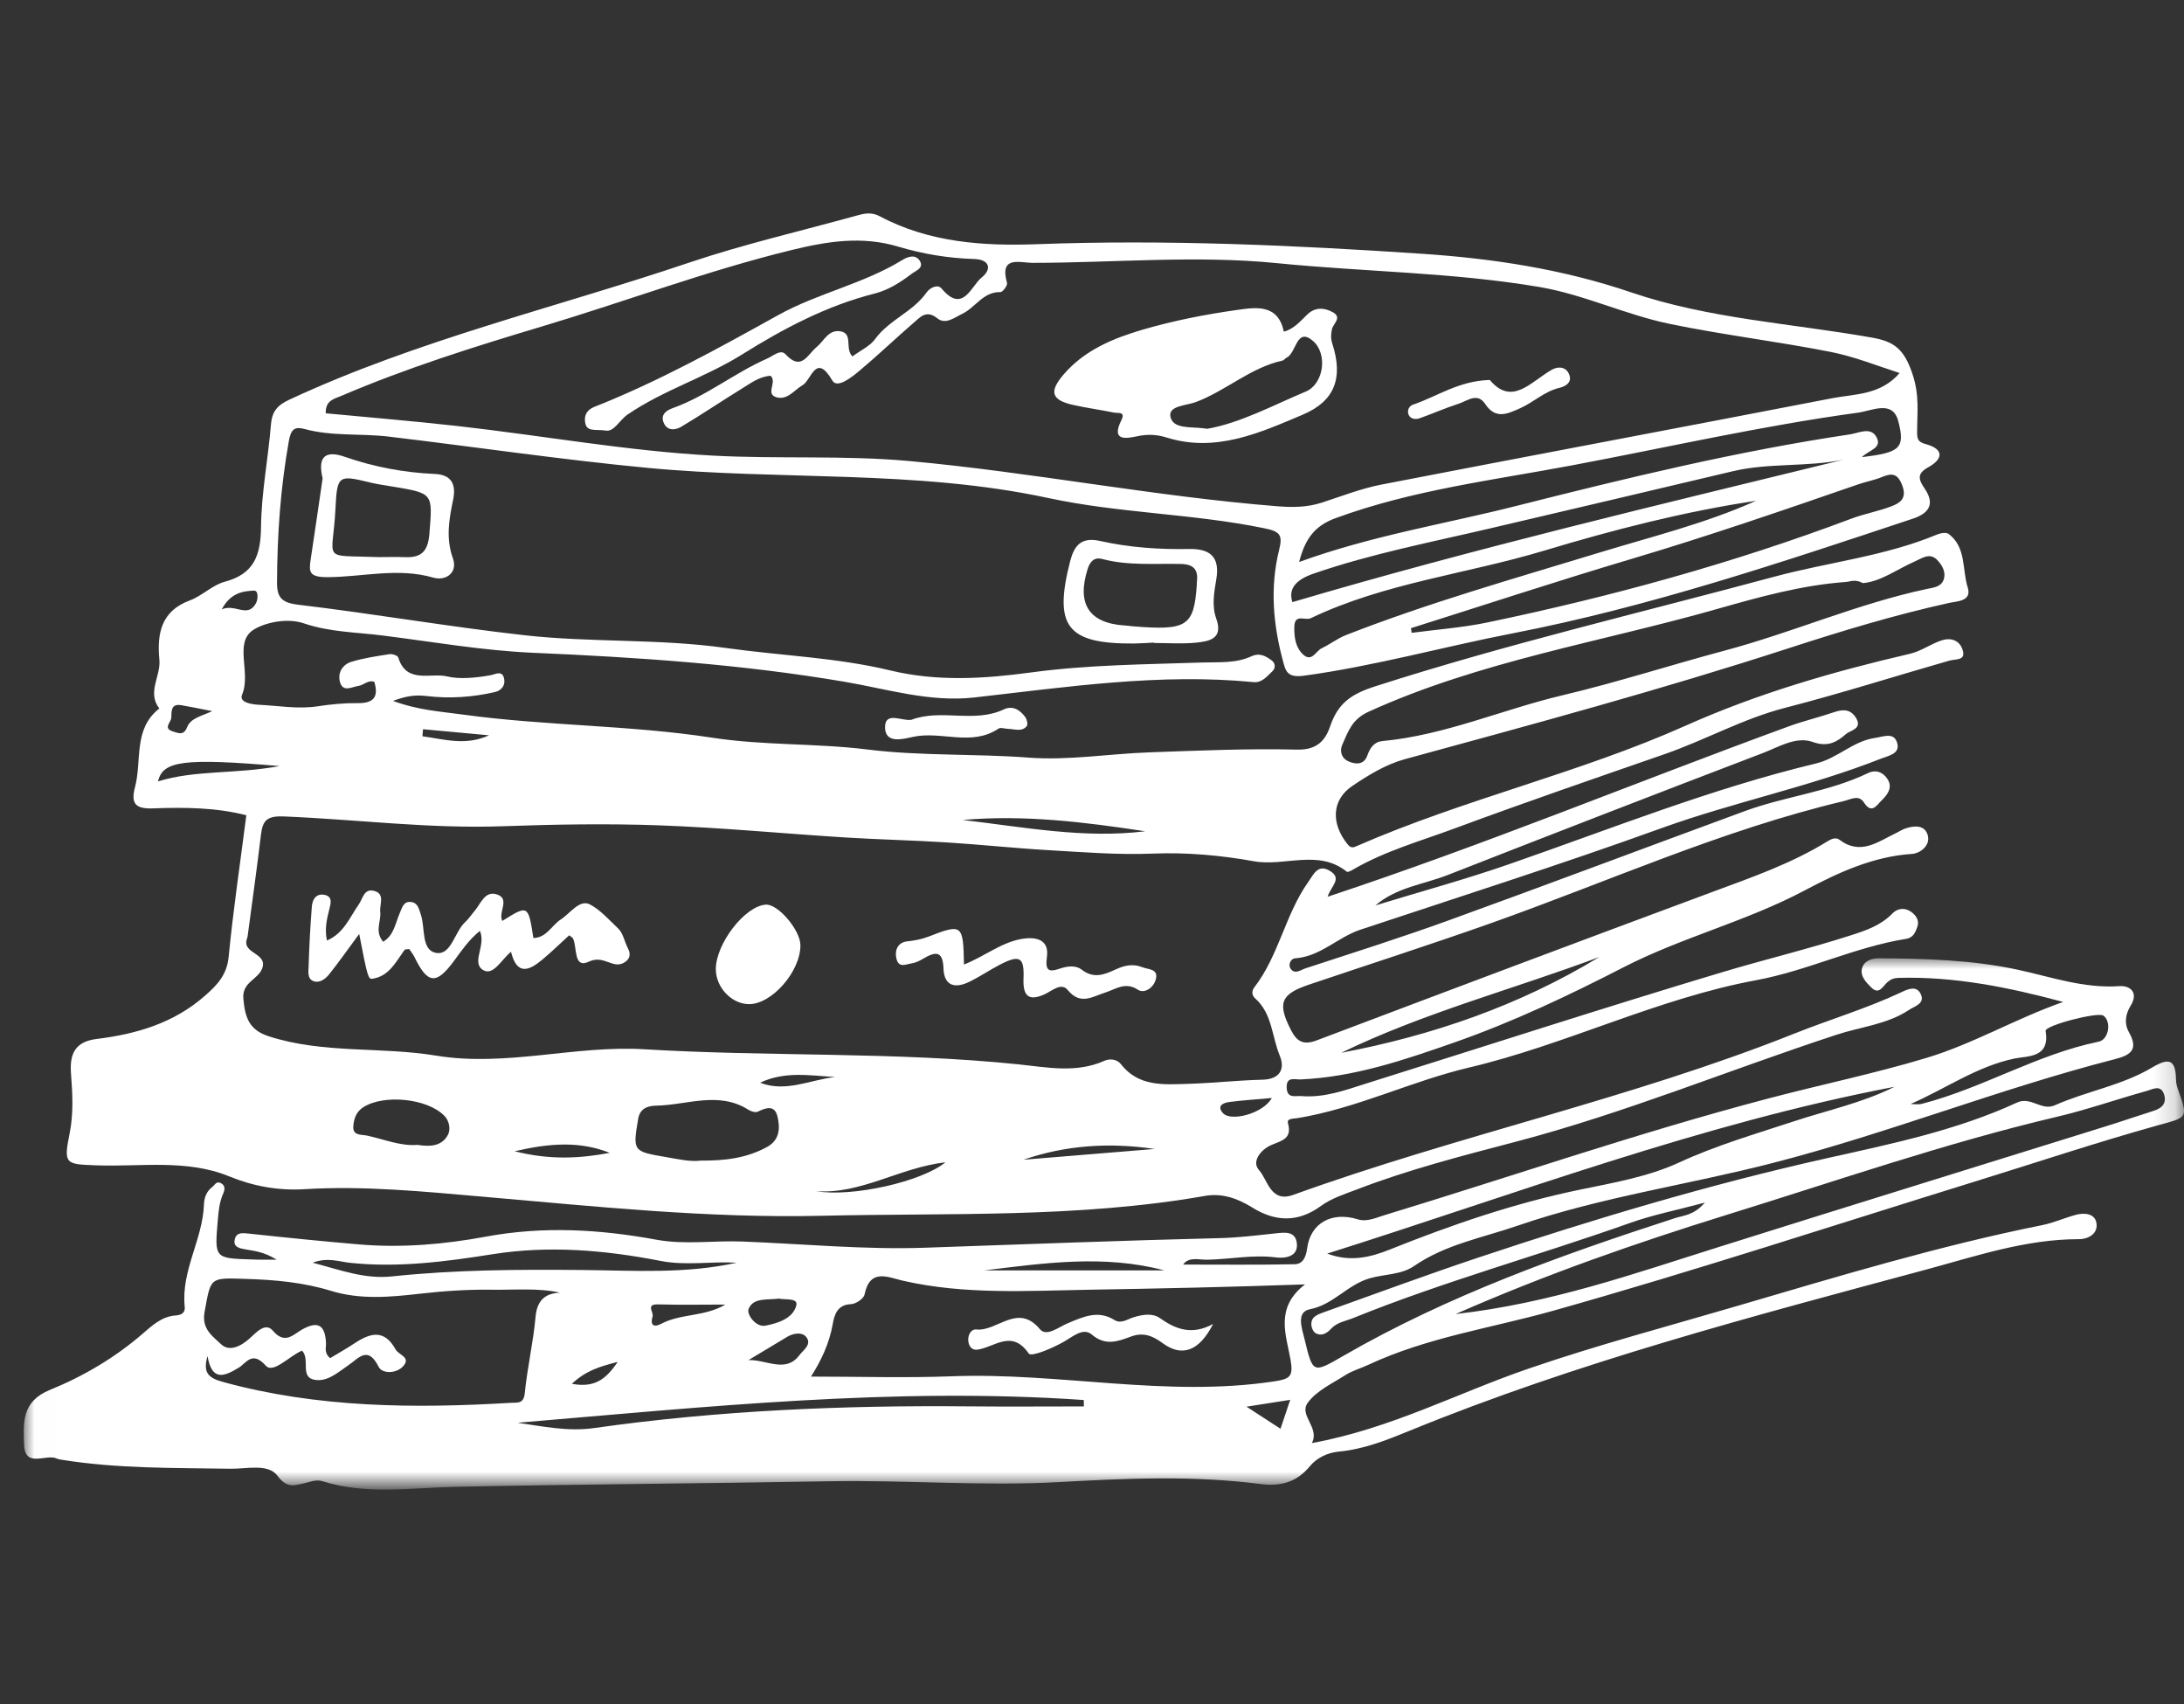 <?xml version="1.0" encoding="utf-8"?>
<!-- Generator: Adobe Illustrator 16.0.0, SVG Export Plug-In . SVG Version: 6.00 Build 0)  -->
<!DOCTYPE svg PUBLIC "-//W3C//DTD SVG 1.1//EN" "http://www.w3.org/Graphics/SVG/1.1/DTD/svg11.dtd">
<svg version="1.1" id="Layer_1" xmlns="http://www.w3.org/2000/svg" xmlns:xlink="http://www.w3.org/1999/xlink" x="0px" y="0px"
	 width="100px" height="78px" viewBox="0 0 100 78" enable-background="new 0 0 100 78" xml:space="preserve">
<rect x="0" y="0" width="100" height="78" fill="#333333" stroke="none"/>
<g id="Page-1_1_">
	<g id="Nairobi-Stay" transform="translate(-200, -858)">
		<g id="filters" transform="translate(168, 785)">
			<g id="read_11_" transform="translate(36, 75)">
				<g id="Page-1_12_">
					<path id="Fill-1_11_" fill="#FFFFFF" d="M6.154,25.893c0.62-0.275,1.178,0.419,1.563-0.274c0.1-0.18,0.129-0.596-0.094-0.584
						C7.119,25.061,6.561,25.131,6.154,25.893 M15.37,31.38c-0.009,0.107-0.019,0.214-0.029,0.322
						c1.004,0.141,1.996,0.445,3.05-0.044C17.384,31.566,16.377,31.472,15.37,31.38 M5.719,30.552
						c-0.603-0.116-1.008-0.204-1.417-0.272c-0.478-0.081-0.448,0.269-0.459,0.574c-0.008,0.214-0.399,0.484,0.081,0.631
						c0.248,0.076,0.487,0.194,0.64-0.191C4.729,30.874,5.184,30.796,5.719,30.552 M54.234,48.261
						c-0.715,0.064-1.338,0.104-1.951,0.183c-0.271,0.035-0.59,0.175-0.286,0.511C52.363,49.357,53.838,48.973,54.234,48.261
						 M30.803,47.561c1.171,0.455,2.284-0.129,3.435-0.263C33.09,47.236,31.937,47.021,30.803,47.561 M48.867,50.593
						c-2.061-0.303-4.056-0.178-6.009,0.494C44.86,50.921,46.863,50.757,48.867,50.593 M8.8,33.066
						c-4.391-0.373-5.349-0.241-5.564,0.702C4.959,33.235,6.771,33.444,8.8,33.066 M33.371,52.525
						c1.642,0.287,4.853-0.438,5.92-1.323C37.17,51.454,35.424,52.675,33.371,52.525 M19.565,50.698
						c1.612,0.409,2.984,0.331,4.356,0.073C22.546,50.229,21.174,50.323,19.565,50.698 M40.078,35.534
						c2.79,0.322,5.556,0.865,8.357,0.517C45.66,35.629,42.878,35.285,40.078,35.534 M15.121,50.407
						c0.563,0.088,1.121,0.073,1.398-0.48c0.111-0.223,0.066-0.604-0.169-0.848c-0.775-0.802-2.76-0.996-3.704-0.404
						c-0.339,0.214-0.438,0.527-0.468,0.861c-0.041,0.457,0.346,0.389,0.63,0.446C13.58,50.145,14.322,50.471,15.121,50.407
						 M69.229,41.807c-3.934,1.475-8.021,2.543-11.82,4.385C61.592,45.396,65.564,44.032,69.229,41.807 M28.086,51.126
						c1.108,0.01,2.115-0.115,3.041-0.627c0.583-0.322,0.597-0.875,0.47-1.397c-0.132-0.537-0.521-0.397-0.898-0.216
						c-0.106,0.052-0.309-0.01-0.426-0.084c-1.367-0.868-2.808-0.219-4.211-0.192c-0.328,0.007-0.75,0.078-0.84,0.597
						c-0.253,1.481-0.246,1.5,1.25,1.754C27.03,51.055,27.586,51.189,28.086,51.126 M76.408,20.923
						c-3.309,0.497-6.533,1.328-9.715,2.285c-3.551,1.069-7.293,1.474-10.682,3.092c-0.254,0.121-0.738-0.234-0.748,0.405
						c-0.007,0.484,0.06,0.942,0.412,1.263c0.391,0.352,0.576-0.17,0.85-0.299c0.377-0.178,0.716-0.447,1.101-0.597
						c3.783-1.481,7.688-2.581,11.569-3.766C71.619,22.566,74.088,21.963,76.408,20.923 M80.418,19.04
						c-1.686,0.348-3.412,0.136-5.078,0.531c-3.681,0.874-7.363,1.737-11.048,2.601c-2.729,0.64-5.485,1.168-8.147,2.085
						c-0.771,0.266-1.177,0.666-0.969,1.305C63.525,23.097,71.979,21.104,80.418,19.04 M60.604,26.755
						c0.013,0.071,0.021,0.143,0.033,0.213c1.155-0.154,2.327-0.237,3.467-0.475c5.668-1.182,11.24-2.709,16.668-4.753
						c0.599-0.225,1.237-0.335,1.834-0.565c0.388-0.149,0.718-0.359,0.496-0.947c-0.205-0.548-0.461-0.589-0.931-0.393
						c-0.346,0.145-0.726,0.211-1.08,0.333c-3.429,1.185-6.856,2.365-10.336,3.4C67.355,24.579,63.984,25.688,60.604,26.755
						 M81.248,18.927c1.727-0.211,1.999-0.39,1.672-1.642c-0.259-0.991-1.184-0.486-1.854-0.394
						c-4.395,0.6-8.715,1.587-13.068,2.407c-3.639,0.684-7.326,1.129-10.838,2.418c-0.924,0.338-1.389,0.893-1.676,2.009
						c3.338-1.212,6.664-1.737,9.916-2.559c5.063-1.28,10.139-2.513,15.309-3.283c0.404-0.06,0.979-0.382,1.234,0.173
						C82.158,18.526,81.563,18.606,81.248,18.927 M81.297,24.692c-0.354-0.196-0.566-0.068-0.787-0.052
						c-2.016,0.146-3.947,0.685-5.879,1.234c-5.333,1.519-10.854,2.381-15.963,4.703c-0.77,0.348-0.938,0.909-1.205,1.503
						c-0.133,0.297-0.049,0.626,0.287,0.774c0.341,0.15,0.707,0.149,0.854-0.264c0.127-0.363,0.321-0.634,0.692-0.668
						c2.86-0.267,5.489-1.444,8.248-2.096c2.507-0.593,4.954-1.386,7.438-2.049c3.105-0.829,6.068-2.141,9.227-2.814
						c0.326-0.07,0.714-0.09,0.807-0.503c0.073-0.322-0.113-0.615-0.316-0.827c-0.342-0.354-0.688-0.082-1.035,0.071
						C82.854,24.061,82.109,24.625,81.297,24.692 M82.979,15.075c-1.078-0.349-2.069-0.75-3.146-0.964
						c-2.445-0.483-4.922-0.777-7.365-1.282c-2.049-0.422-3.945-1.348-5.994-1.694c-3.964-0.67-7.992-0.689-11.981-1.087
						c-3.738-0.374-7.482-0.017-11.225-0.016c-0.563,0-1.52-0.35-1.158,0.923c0.031,0.107-0.198,0.419-0.303,0.416
						c-0.787-0.021-1.141,0.701-1.74,0.99c-0.381,0.184-0.774,0.511-1.149,0.21c-0.492-0.396-0.769-0.07-1.069,0.19
						c-0.834,0.723-1.633,1.485-2.478,2.195c-0.363,0.305-1.035,0.847-1.257,0.468c-0.764-1.305-0.957-0.028-1.366,0.208
						c-0.384,0.221-0.687,0.691-1.188,0.555c-0.541-0.145,0.041-0.702-0.277-0.986c-0.512,0.032-0.91,0.34-1.32,0.591
						c-0.936,0.574-1.842,1.193-2.785,1.751c-0.25,0.148-0.623,0.192-0.786-0.183c-0.165-0.381,0.118-0.573,0.411-0.678
						c1.551-0.556,2.836-1.618,4.334-2.273c0.271-0.12,0.607-0.436,0.829-0.194c0.728,0.793,1.004,0.017,1.429-0.333
						c0.336-0.276,0.535-0.804,1.082-0.717c0.605,0.097,0.189,0.802,0.555,1.149c0.388-0.287,0.804-0.471,1.035-0.791
						c0.64-0.883,1.728-1.241,2.352-2.128c0.171-0.244,0.523-0.391,0.691-0.19c0.982,1.174,1.349-0.111,1.838-0.502
						c0.471-0.376,0.379-0.828-0.35-0.848c-1.184-0.033-2.348-0.231-3.473-0.566c-1.662-0.497-3.24-0.244-4.883,0.157
						c-3.867,0.944-7.588,2.349-11.394,3.487c-3.118,0.933-6.222,1.906-9.22,3.188c-0.342,0.146-0.729,0.206-0.714,0.797
						c2.003,0.192,4.001,0.355,5.993,0.579c3.917,0.438,7.805,1.149,11.747,1.359c2.99,0.16,5.994-0.024,8.982,0.248
						c5.646,0.516,11.222,1.623,16.876,2.072c0.682,0.054,1.35,0.046,2.01-0.168c0.901-0.293,1.797-0.645,2.721-0.825
						c6.886-1.335,13.777-2.624,20.66-3.957C80.938,16.029,82.104,16.088,82.979,15.075 M56.789,39.048
						c7.229-2.393,14.125-5.246,21.131-7.805c0.678-0.247,1.381-0.411,2.063-0.645c0.408-0.139,0.748-0.14,0.996,0.258
						c0.318,0.514-0.266,0.575-0.451,0.74c-0.406,0.361-0.832,0.617-1.52,0.37c-0.765-0.276-1.551,0.222-2.279,0.5
						c-4.816,1.839-9.627,3.701-14.43,5.583c-1.113,0.438-2.347,0.561-3.322,1.396c2.049-0.627,4.117-1.189,6.142-1.894
						c4.653-1.615,9.237-3.453,14.038-4.605c0.982-0.236,1.683-1.018,2.684-1.165c0.418-0.062,0.912-0.294,1.038,0.275
						c0.101,0.457-0.424,0.542-0.765,0.676c-3.276,1.292-6.738,1.984-10.053,3.182c-4.556,1.646-9.172,3.114-13.771,4.642
						c-1.037,0.344-1.831,1.229-2.982,1.31c-0.222,0.016-0.314,0.288-0.236,0.438c0.186,0.34,0.488,0.092,0.701,0.022
						c2.201-0.72,4.41-1.418,6.586-2.207c4.521-1.638,9.021-3.333,13.535-4.992c1.844-0.678,3.84-0.873,5.631-1.736
						c0.371-0.179,0.695-0.043,0.896,0.266c0.266,0.403-0.016,0.741-0.281,0.998c-0.201,0.192-0.44,0.632-0.791,0.083
						c-0.242-0.38-0.604-0.144-0.926-0.068c-5.59,1.323-10.816,3.699-16.205,5.606c-2.75,0.973-5.527,1.865-8.293,2.799
						c-1.297,0.438-1.441,0.854-0.811,2.084c0.275,0.535,0.58,0.688,1.178,0.463c6.029-2.28,12.064-4.549,18.109-6.792
						c1.813-0.673,3.637-1.302,5.291-2.329c0.174-0.107,0.373-0.181,0.533-0.061c0.975,0.734,1.771,0.081,2.604-0.313
						c0.134-0.063,0.261-0.15,0.398-0.198c0.431-0.15,0.922-0.176,1.045,0.325c0.113,0.453-0.35,0.809-0.729,0.834
						c-1.793,0.117-3.395,0.866-4.911,1.671c-2.665,1.414-5.61,2.143-8.266,3.504c-2.538,1.305-5.099,2.52-7.78,3.457
						c-2.283,0.799-4.586,1.586-7.045,1.691c-0.25,0.012-0.652-0.152-0.627,0.385c0.023,0.506,0.404,0.355,0.67,0.377
						c1.049,0.088,2.018-0.273,2.992-0.582c5.428-1.701,10.838-3.457,16.285-5.09c1.957-0.586,3.951-1.063,5.896-1.691
						c0.686-0.219,1.366-0.451,1.896-1c0.223-0.229,0.549-0.279,0.84-0.08c0.232,0.156,0.398,0.402,0.302,0.682
						c-0.082,0.23-0.174,0.506-0.505,0.561c-2.361,0.377-4.531,1.461-6.876,1.895c-4.535,0.838-8.687,2.945-13.155,4
						c-2.658,0.627-5.137,1.869-7.848,2.313c-0.168,0.029-0.503,0.006-0.439,0.23c0.205,0.723-0.293,0.801-0.752,0.998
						c-0.498,0.215-0.924,0.762-0.574,1.15c0.408,0.452,0.526,1.514,1.572,1.135c7.563-2.732,15.461-4.4,22.945-7.383
						c1.617-0.646,3.295-1.14,4.878-1.884c0.302-0.144,0.706-0.336,0.903,0.071c0.219,0.445-0.295,0.566-0.533,0.729
						c-0.999,0.668-2.209,0.771-3.322,1.139c-4.898,1.604-9.674,3.58-14.67,4.893c-2.455,0.645-4.916,1.273-7.291,2.188
						c-0.563,0.215-1.164,0.402-1.643,0.754c-1.066,0.779-2.111,0.721-3.158,0.066c-0.68-0.422-1.391-0.662-2.162-0.523
						c-5.818,1.019-11.691,0.771-17.557,0.908c-5.199,0.119-10.334-0.426-15.491-0.873c-2.712-0.236-5.443-0.51-8.181-0.344
						c-1.19,0.072-2.325-0.131-3.444-0.588c-1.959-0.799-4.048-0.428-6.079-0.504c-1.418-0.051-1.51-0.049-1.225-1.461
						c0.183-0.906,0.132-1.824,0.063-2.738c-0.066-0.879,0.164-1.461,1.177-1.586c1.823-0.225,3.545-0.725,4.977-1.996
						c0.561-0.494,0.986-0.949,1.065-1.771c0.21-2.147,0.528-4.284,0.809-6.473c-1.388-0.357-2.833-0.368-4.267-0.315
						c-0.809,0.03-1.032-0.213-0.829-0.977c0.322-1.215-0.093-2.656,1.112-3.595c-0.573-0.74,0.074-1.479,0.003-2.227
						c-0.114-1.182,0.067-2.231,1.394-2.72c0.563-0.208,1.032-0.704,1.6-0.855c1.35-0.358,1.646-1.22,1.66-2.514
						c0.016-1.556,0.326-3.107,0.452-4.665c0.049-0.609,0.282-0.895,0.849-1.158c5.874-2.732,12.171-4.203,18.271-6.261
						c2.547-0.86,5.181-1.462,7.773-2.182c0.334-0.093,0.645-0.131,0.984,0.05c2.256,1.206,4.76,1.37,7.195,1.279
						c5.896-0.22,11.77,0.046,17.644,0.439c3.249,0.218,6.441,0.703,9.568,1.767c3.557,1.21,7.343,1.417,11.024,2.07
						c0.972,0.172,1.462,0.479,1.856,1.667c0.335,1.002,0.207,1.812,0.212,2.709c0.003,0.342,0.106,0.417,0.424,0.507
						c0.835,0.237,0.739,0.691,0.095,1.046c-0.544,0.299-0.457,0.563-0.171,0.986c0.461,0.678,0.229,1.113-0.53,1.368
						c-6.041,2.01-12.093,4.044-18.334,5.253c-3.188,0.618-6.328,1.5-9.558,1.94c-0.772,0.105-0.84-0.217-0.961-0.668
						c-0.453-1.677-0.601-3.383-0.179-5.083c0.174-0.696,0.048-0.851-0.685-1c-3.27-0.67-6.633-0.684-9.885-1.383
						c-6.066-1.305-12.25-0.8-18.357-1.381c-3.958-0.376-7.897-0.961-11.849-1.431c-1.277-0.151-2.582-0.003-3.843-0.346
						c-0.462-0.125-0.624,0.015-0.719,0.536c-0.385,2.15-0.536,4.31-0.544,6.487c-0.003,0.685,0.209,0.929,0.968,1.019
						c3.463,0.412,6.904,1.011,10.369,1.398c3.053,0.341,6.145,0.151,9.202,0.581c2.516,0.354,5.076,0.435,7.547,1.031
						c2.164,0.522,4.328,0.376,6.44,0.091c2.615-0.354,5.225-0.367,7.842-0.455c0.754-0.025,1.529,0.046,2.238-0.281
						c0.389-0.18,0.666-0.014,0.938,0.186c0.17,0.125,0.188,0.351,0.027,0.501c-0.242,0.227-0.474,0.529-0.852,0.492
						c-4.299-0.417-8.539,0.222-12.787,0.702c-2.041,0.23-3.982-0.385-5.955-0.72c-4.721-0.803-9.48-1.119-14.259-1.326
						c-2.303-0.1-4.593-0.503-6.887-0.791c-1.201-0.15-2.43-0.156-3.59-0.552c-0.845-0.29-1.899,0.005-2.342,0.306
						c-0.877,0.596-0.076,1.955-0.499,2.957c-0.148,0.353,0.437,0.444,0.758,0.459c0.906,0.045,1.806,0.21,2.721,0.069
						c0.599-0.092,1.211-0.15,1.816-0.143c0.722,0.009,0.971-0.273,0.76-0.975c-0.284-0.1-0.479,0.152-0.727,0.187
						c-0.308,0.044-0.716,0.317-0.85-0.196c-0.108-0.417,0.135-0.787,0.524-0.906c0.567-0.175,1.165-0.26,1.755-0.352
						c0.126-0.019,0.37,0.066,0.396,0.154c0.365,1.223,1.5,0.684,2.232,0.865c0.563,0.139,1.328,0.066,1.994-0.055
						c0.231-0.042,0.552-0.253,0.625,0.186c0.052,0.313-0.161,0.525-0.434,0.587c-1.019,0.234-2.075,0.305-3.092,0.183
						c-0.532-0.064-0.935-0.016-1.567,0.22c1.156,0.427,2.183,0.486,3.208,0.627c3.786,0.52,7.625,0.476,11.397,1.056
						c2.369,0.365,4.756,0.249,7.113,0.541c2.453,0.306,4.92,0.185,7.381,0.372c1.825,0.139,3.685-0.176,5.53-0.241
						c2.257-0.08,4.518-0.181,6.771-0.125c0.891,0.021,1.285-0.409,1.504-1.052c0.354-1.042,0.923-1.477,2.057-1.841
						c6.027-1.938,12.186-3.377,18.286-5.022c2.476-0.667,5.054-0.932,7.448-1.929c0.16-0.067,0.424-0.113,0.535-0.029
						c0.815,0.615,0.61,1.63,0.875,2.46c0.196,0.627-0.519,0.625-0.817,0.69c-2.517,0.553-4.974,1.299-7.421,2.094
						c-5.79,1.88-11.666,3.466-17.538,5.067c-0.854,0.233-1.67,0.726-2.414,1.232c-0.942,0.642-0.965,1.711-0.218,2.651
						c0.171,0.213,0.272,0.164,0.455,0.084c4.906-2.144,10.162-3.324,15.05-5.508c3.303-1.475,6.745-2.469,10.25-3.283
						c0.534-0.125,0.958-0.454,1.46-0.616c0.42-0.136,0.799-0.001,0.943,0.396c0.199,0.553-0.289,0.445-0.595,0.533
						c-2.506,0.718-4.993,1.51-7.518,2.16c-1.929,0.496-3.654,1.473-5.515,2.119c-3.219,1.118-6.438,2.222-9.633,3.407
						c-1.556,0.577-3.17,1.026-4.621,1.869c-0.095,0.056-0.256,0.144-0.301,0.106c-1.307-1.047-2.839-0.223-4.261-0.479
						c-1.489-0.269-3.065-0.413-4.634-0.349c-1.584,0.064-3.18-0.066-4.769-0.158c-1.553-0.09-3.101-0.257-4.652-0.354
						c-1.549-0.098-3.102-0.131-4.65-0.227c-2.835-0.178-5.667-0.451-8.504-0.554c-2.398-0.087-4.806-0.045-7.207,0.041
						c-3.342,0.119-6.656-0.312-9.983-0.449c-0.77-0.032-0.978,0.166-1.058,0.837c-0.186,1.553-0.405,3.102-0.611,4.648
						c-0.005,0.037-0.016,0.074-0.029,0.111c-0.252,0.701,0.982,0.641,0.69,1.377c-0.202,0.508-0.928,0.613-0.855,1.381
						c0.079,0.84,0.254,1.416,1.155,1.707c2.504,0.812,5.127,0.469,7.662,0.887c3.211,0.527,6.359-0.481,9.53-0.291
						c5.718,0.347,11.456,0.104,17.164,0.693c1.296,0.135,2.63,0.412,3.916-0.166c0.252-0.113,0.583-0.063,0.746,0.147
						c0.815,1.05,1.963,0.942,3.071,0.91c1.14-0.033,2.274-0.162,3.414-0.19c0.808-0.021,1.049-0.49,0.793-1.107
						c-0.36-0.873-0.343-1.922-1.119-2.612c-0.18-0.158-0.159-0.354-0.043-0.509c1.125-1.456,1.416-3.346,2.478-4.836
						c0.233-0.329,0.431-0.819,0.966-0.504C57.493,38.212,56.934,38.563,56.789,39.048"/>
					<g id="Group-5_11_" transform="translate(0, 34.082)">
						<defs>
							<filter id="Adobe_OpacityMaskFilter" filterUnits="userSpaceOnUse" x="-2.911" y="7.781" width="98.912" height="24.324">
								<feColorMatrix  type="matrix" values="1 0 0 0 0  0 1 0 0 0  0 0 1 0 0  0 0 0 1 0"/>
							</filter>
						</defs>
						<mask maskUnits="userSpaceOnUse" x="-2.911" y="7.781" width="98.912" height="24.324" id="mask-3_1_">
							<g filter="url(#Adobe_OpacityMaskFilter)">
								<polygon id="path-2_1_" fill="#FFFFFF" points="-2.908,7.779 96,7.779 96,32.108 -2.908,32.108 								"/>
							</g>
						</mask>
						<path id="Fill-3_11_" mask="url(#mask-3_1_)" fill="#FFFFFF" d="M22.185,27.261c1.045,0.197,1.567-0.215,2.098-1.004
							C23.467,26.472,22.836,26.649,22.185,27.261 M54.631,29.319c0.16-0.479,0.287-0.855,0.445-1.324
							c-0.657,0.102-1.244,0.195-2.001,0.313C53.672,28.694,54.1,28.972,54.631,29.319 M31.658,23.361
							c-0.509,0.074-1.166-0.064-1.382,0.475c-0.098,0.244,0.336,0.85,0.768,0.764c0.557-0.107,1.26-0.322,1.416-0.92
							C32.556,23.315,31.953,23.427,31.658,23.361 M29.214,23.634c-1.021,0-2.046,0.021-3.068-0.008
							c-0.604-0.019-0.205,0.351-0.266,0.555c-0.132,0.447,0.105,0.486,0.38,0.341C27.175,24.033,28.237,24.206,29.214,23.634
							 M30.272,26.175c0.824-0.026,1.707,0.613,2.332-0.226c0.172-0.227,0.597-0.502,0.299-0.844c-0.188-0.217-0.564-0.166-0.848,0
							C31.461,25.458,30.867,25.819,30.272,26.175 M41.076,22.069h8.232C46.551,21.337,43.797,21.736,41.076,22.069 M83.479,14.454
							c0.174,0,0.356,0.034,0.521-0.009c2.773-0.713,5.262-2.264,8.09-2.844c0.48-0.101,0.59-0.933,0.219-1.193
							c-0.252-0.18-2.688,0.449-2.646,0.703c0.212,1.244-0.826,1.136-1.422,1.261C86.508,12.733,85.082,13.759,83.479,14.454
							 M19.7,29.044c1.154,0.166,2.307,0.41,3.478,0.246c5.716-0.812,11.462-1.052,17.226-0.996
							c1.742,0.017,3.482,0.002,5.225,0.002c-0.002-0.099-0.004-0.194-0.006-0.293C36.949,27.403,28.33,28.319,19.7,29.044
							 M10.317,21.718c1.286,0.338,2.382,0.759,3.63,0.627c2.899-0.307,5.811-0.321,8.728-0.293
							c2.352,0.024,4.721,0.185,7.055-0.334c-1.16-0.071-2.31,0.146-3.483-0.082c-2.529-0.491-5.069-0.717-7.66-0.312
							c-2.161,0.343-4.343,0.632-6.552,0.4C11.524,21.673,11.004,21.456,10.317,21.718 M56.771,21.3
							c1.03,0.392,1.947,0.185,2.873-0.188c2.815-1.127,5.676-2.11,8.654-2.729c1.555-0.32,3.168-0.598,4.588-1.253
							c1.705-0.788,3.477-1.299,5.236-1.879c1.549-0.511,3.154-0.849,4.625-1.586C73.842,15.367,65.379,18.583,56.771,21.3
							 M62.648,24.069c4.352-0.494,8.168-1.85,12.023-3.061c5.889-1.854,11.785-3.673,17.678-5.511
							c0.76-0.235,1.512-0.494,2.271-0.735c0.383-0.121,0.604-0.359,0.461-0.768c-0.158-0.438-0.521-0.213-0.773-0.143
							c-1.387,0.385-2.746,0.864-4.145,1.192c-5.13,1.209-10.104,2.94-15.132,4.494C70.909,20.817,66.834,22.231,62.648,24.069
							 M5.502,25.988c-0.214,0.75,0.013,0.998,0.706,1.188c4.343,1.19,8.76,1.218,13.2,0.955c0.28-0.017,0.569,0.062,0.619-0.438
							c0.118-1.172,0.389-2.326,0.495-3.498c0.071-0.785,0.468-1.076,1.121-1.108c-1.015-0.222-2.08-0.117-3.14-0.133
							c-1.097-0.015-2.187,0.059-3.282,0.184c-1.349,0.154-2.721,0.281-4.062-0.131c-1.28-0.394-2.592-0.508-3.926-0.549
							c-1.646-0.052-1.573-0.082-1.867,1.519c-0.145,0.788,0.39,1.118,0.755,1.471c0.372,0.358,0.905,0.104,1.313-0.267
							c0.292-0.264,0.718-0.754,1.058-0.352c0.555,0.653,0.938,0.174,1.341-0.054c0.742-0.414,1.052-0.188,1.094,0.613
							c0.012,0.213-0.103,0.455,0.189,0.698c0.352-0.211,0.742-0.431,1.115-0.677c0.716-0.473,1.359-0.668,1.884,0.281
							c0.142,0.256,0.72,0.354,0.342,0.769c-0.312,0.343-0.956,0.351-1.12,0.024c-0.494-0.983-0.904-0.399-1.394-0.065
							c-0.466,0.317-0.948,0.759-1.53,0.662c-0.704-0.119-0.194-0.946-0.585-1.337c-0.585,0.248-1.318,1.068-1.658,0.688
							c-0.627-0.7-0.894-0.116-1.235,0.089C6.249,26.94,5.7,27.147,5.502,25.988 M33.133,26.931c2.218,0,4.336,0.066,6.449-0.014
							c4.91-0.187,9.795,0.975,14.721,0.239c0.762-0.112,0.926-0.219,0.787-1c-0.199-1.135-0.729-2.375,0.665-3.446
							c-3.442,0.123-6.647,0.19-9.854,0.244c-2.871,0.049-5.731,0.235-8.566-0.414c-0.689-0.158-1.501-0.58-1.751,0.637
							c-0.038,0.188-0.399,0.431-0.619,0.438c-0.625,0.021-0.762,0.492-0.834,0.902C33.972,25.431,33.58,26.233,33.133,26.931
							 M8.67,21.579c-0.601-0.365-1.014-0.398-1.422-0.47c-0.239-0.043-0.588-0.086-0.498-0.463c0.08-0.332,0.358-0.289,0.648-0.26
							c1.694,0.184,3.389,0.354,5.086,0.498c1.936,0.161,3.868-0.007,5.764-0.359c2.623-0.487,5.212-0.338,7.805,0.14
							c1.315,0.241,2.634,0.03,3.948,0.084c2.794,0.108,5.594,0.381,8.382,0.282c4.502-0.155,9.002-0.33,13.508-0.44
							c0.83-0.021,1.658-0.125,2.486-0.213c0.434-0.047,0.926-0.123,1,0.433c0.09,0.678-0.613,0.706-0.941,0.666
							c-1.068-0.138-2.106,0.084-3.158,0.104c-0.391,0.006-0.85-0.146-1.104,0.222c1.679,0,3.392,0.019,5.103-0.015
							c0.39-0.006,0.521-0.34,0.574-0.729c0.155-1.163,1.133-1.694,2.319-1.327c0.412,0.129,0.817-0.066,1.215-0.188
							c5.839-1.776,11.611-3.771,17.517-5.326c2.42-0.64,4.877-1.146,7.272-1.864c2.164-0.646,4.136-1.82,6.293-2.572
							c-2.5-0.672-4.979-1.174-7.543-1.102c-0.205,0.006-0.354,0.064-0.506,0.198c-0.205,0.181-0.379,0.593-0.728,0.25
							c-0.236-0.229-0.528-0.524-0.433-0.884c0.103-0.366,0.457-0.465,0.825-0.461C84.193,7.8,86.3,7.856,88.384,8.306
							c1.531,0.33,3.031,0.865,4.648,0.752c0.52-0.036,0.896,0.302,0.521,0.904c-0.246,0.397-0.289,0.83-0.078,1.198
							c0.463,0.812,0.074,1.058-0.646,1.242c-5.281,1.355-10.358,3.386-15.64,4.746c-3.889,1.004-7.883,1.562-11.694,2.873
							c-1.606,0.555-3.308,0.854-4.756,1.854c-0.574,0.396-1.354,0.364-2.017,0.555c-1.039,0.298-1.668,1.211-2.744,1.418
							c-0.649,0.125-0.363,0.884-0.242,1.388c0.38,1.562,0.379,1.549,1.759,0.754c4.801-2.771,9.979-4.621,15.218-6.319
							c0.389-0.125,0.837-0.116,1.35-0.705c-1.308,0.351-2.388,0.562-3.412,0.927c-4.217,1.498-8.541,2.678-12.692,4.358
							c-0.351,0.144-0.733,0.188-1.011,0.489c-0.188,0.207-0.43,0.354-0.704,0.207c-0.104-0.056-0.188-0.233-0.199-0.364
							c-0.034-0.396,0.291-0.496,0.574-0.599c2.354-0.84,4.698-1.709,7.067-2.5c5.252-1.752,10.556-3.34,15.955-4.547
							c2.967-0.662,5.937-1.271,8.715-2.55c0.638-0.293,1.115,0.397,1.729,0.125c1.455-0.646,3.069-0.905,4.447-1.725
							c0.803-0.48,1.087-0.354,1.102,0.555c0.003,0.147,0.041,0.306,0.093,0.447c0.476,1.36,0.446,1.256-1.015,1.666
							c-2.771,0.774-5.501,1.686-8.249,2.536c-6.441,1.992-12.854,4.099-19.343,5.925c-2.834,0.797-5.772,1.215-8.474,2.479
							c-0.346,0.162-0.724,0.264-1.039,0.465c-0.606,0.388-1.328,0.718-1.729,1.271c-0.418,0.571,0.567,1.141,0.188,1.844
							c3.601-0.656,6.673-2.295,9.927-3.41c3.153-1.082,6.383-1.938,9.584-2.877c4.614-1.354,9.22-2.744,13.94-3.692
							c0.518-0.105,1.008-0.326,1.521-0.468c0.396-0.108,0.871-0.067,0.951,0.361c0.092,0.494-0.363,0.752-0.804,0.752
							c-2.427-0.002-4.703,0.774-6.996,1.393c-7.976,2.146-15.969,4.236-23.639,7.373c-1.053,0.431-2.107,0.854-3.263,0.959
							c-0.504,0.048-1,0.291-1.302,0.658c-0.625,0.76-1.361,0.943-2.288,0.824c-3.062-0.396-6.144-0.258-9.197-0.088
							c-3.536,0.198-7.053-0.104-10.569-0.037c-5.691,0.104-11.384,0.135-17.073,0.254c-2.046,0.043-4.08,0.379-6.09-0.256
							c-0.309-0.099-0.586,0.043-0.882,0.104c-0.415,0.089-0.755,0.222-1.175-0.348c-0.431-0.582-1.407-0.315-2.16-0.328
							c-2.582-0.043-5.167,0.002-7.729-0.412c-0.075-0.012-0.153-0.021-0.221-0.056c-0.501-0.229-1.463,0.466-1.498-0.645
							c-0.031-0.986-0.126-1.966,1.192-2.5c1.528-0.621,2.982-1.478,4.262-2.589c0.414-0.358,0.863-0.772,1.475-0.813
							c0.269-0.02,0.455-0.113,0.426-0.402c-0.171-1.651,0.827-3.08,0.882-4.686c0.012-0.328,0.125-0.602,0.383-0.796
							c0.108-0.082,0.178-0.274,0.372-0.183c0.224,0.106,0.211,0.289,0.127,0.479c-0.174,0.39-0.213,0.799-0.249,1.222
							c-0.15,1.75-0.162,1.75,1.571,1.801C7.847,21.585,8.148,21.579,8.67,21.579"/>
					</g>
					<path id="Fill-6_11_" fill="#FFFFFF" d="M12.446,40.751c-0.528,0.717-0.937,1.301-1.382,1.856
						c-0.159,0.197-0.417,0.396-0.685,0.313c-0.322-0.101-0.255-0.446-0.248-0.69c0.027-0.916,0.077-1.83,0.148-2.741
						c0.026-0.329,0.21-0.61,0.594-0.524c0.377,0.084,0.263,0.42,0.205,0.658c-0.109,0.443-0.222,0.885-0.109,1.428
						c0.773-0.324,1.04-1.058,1.454-1.644c0.188-0.269,0.24-0.733,0.684-0.632c0.55,0.127,0.263,0.625,0.303,0.966
						c0.05,0.433-0.271,0.89,0.134,1.368c0.504-0.301,0.56-0.866,0.763-1.319c0.112-0.255,0.167-0.536,0.506-0.502
						c0.32,0.032,0.368,0.317,0.456,0.578c0.21,0.614,0.003,1.638,0.707,1.754c0.687,0.112,0.832-0.957,1.322-1.41
						c0.167-0.153,0.294-0.351,0.441-0.522c0.282-0.336,0.466-0.926,1.013-0.746c0.628,0.207,0.037,0.826,0.25,1.213
						c1.175-0.739,1.188-0.733,1.42,0.783c0.603-0.01,0.837-0.578,1.253-0.848c0.438-0.285,0.864-0.938,1.338-0.689
						c0.463,0.24,0.883,0.711,1.295,1.104c0.229,0.22,0.287,0.611,0.447,0.912c0.165,0.31,0.043,0.533-0.213,0.666
						c-0.503,0.26-0.905-0.381-1.574-0.065c-0.732,0.344-0.525-0.662-0.738-1.072c-0.015-0.026-0.052-0.043-0.168-0.133
						c-0.392,0.356-0.791,0.746-1.217,1.103c-0.589,0.492-1.166,0.785-1.448-0.349c-0.446,0.369-0.81,1.11-1.269,0.841
						c-0.574-0.341,0.143-1.117-0.155-1.798c-0.508,0.416-0.837,0.902-1.189,1.38c-0.809,1.101-1.207,1.051-1.801-0.171
						c-0.065-0.135-0.164-0.254-0.245-0.377c-0.087,0.017-0.186,0.002-0.214,0.041c-0.398,0.548-0.707,1.201-1.467,1.319
						C12.856,42.831,12.829,42.714,12.446,40.751"/>
					<path id="Fill-8_11_" fill="#FFFFFF" d="M13.324,23.501c0.417,0,0.833-0.012,1.25,0.003c0.748,0.026,1.025-0.299,1.087-1.076
						c0.147-1.85,0.194-1.844-1.69-2.156c-0.336-0.055-0.675-0.103-1.006-0.182c-1.465-0.353-1.529-0.36-1.605,1.195
						C11.236,23.76,10.653,23.396,13.324,23.501 M10.772,19.898c-0.259-1.08,0.203-1.272,1.027-0.984
						c1.336,0.465,2.706,0.719,4.119,0.782c0.724,0.033,0.979,0.444,0.832,1.166c-0.184,0.892-0.347,1.762-0.013,2.696
						c0.233,0.654-0.32,1.05-0.899,0.882c-1.619-0.468-3.23-0.029-4.836-0.021c-0.88,0.004-0.864-0.25-0.768-0.872
						C10.424,22.304,10.601,21.059,10.772,19.898"/>
					<path id="Fill-10_11_" fill="#FFFFFF" d="M47.833,26.665c2.521,0.21,2.832,0.012,2.966-1.891
						c0.003-0.038-0.003-0.076,0.002-0.114c0.073-0.559-0.117-0.83-0.729-0.845c-1.205-0.028-2.42,0.089-3.609-0.229
						c-0.346-0.092-0.55,0.105-0.66,0.452c-0.512,1.608,0.059,2.488,1.694,2.593C47.605,26.637,47.723,26.651,47.833,26.665
						 M48.835,27.414c-0.306,0.015-0.604,0.039-0.908,0.042c-3.074,0.022-3.695-0.778-2.927-3.768
						c0.185-0.714,0.504-1.121,1.373-0.925c1.33,0.298,2.689,0.392,4.063,0.367c0.873-0.016,1.438,0.273,1.258,1.372
						c-0.096,0.578-0.221,1.215-0.006,1.811c0.336,0.926-0.318,1.043-0.924,1.104c-0.639,0.065-1.285,0.015-1.929,0.015
						C48.835,27.426,48.835,27.42,48.835,27.414"/>
					<path id="Fill-12_11_" fill="#FFFFFF" d="M40.138,42.152c0.969-0.387,1.713-1.02,2.663-1.176
						c0.691-0.115,1.238,0.07,1.136,0.813c-0.095,0.683,0.106,0.715,0.604,0.545c0.345-0.117,0.729-0.151,0.985,0.049
						c0.562,0.439,1.056,0.222,1.574-0.014c0.395-0.183,0.781-0.263,1.205-0.095c0.295,0.117,0.773,0.064,0.603,0.599
						c-0.117,0.36-0.521,0.619-0.804,0.433c-0.576-0.38-1.015-0.027-1.486,0.123c-0.601,0.19-1.146,0.6-1.731-0.113
						c-0.292-0.354-0.708,0.031-1.027,0.183c-0.785,0.367-1.027,0.067-0.996-0.713c0.039-0.979-0.176-1.099-1.092-0.623
						c-0.47,0.244-0.912,0.547-1.387,0.778c-0.644,0.315-1.158,0.203-1.185-0.612c-0.028-0.843-0.39-0.761-0.925-0.448
						c-0.162,0.096-0.342,0.188-0.522,0.215c-0.267,0.037-0.619,0.248-0.715-0.25c-0.081-0.42,0.124-0.713,0.489-0.754
						c0.342-0.037,0.652-0.091,0.979-0.216C40.063,40.271,40.104,40.311,40.138,42.152"/>
					<path id="Fill-14_11_" fill="#FFFFFF" d="M28.776,42.38c-0.012-1.174,1.336-2.918,2.295-2.971
						c0.556-0.031,1.574,1.168,1.578,1.854c0.009,1.209-1.325,2.726-2.375,2.701C29.487,43.945,28.786,43.202,28.776,42.38"/>
					<path id="Fill-16_11_" fill="#FFFFFF" d="M37.731,30.948c1.373-0.518,2.867,0.169,4.232-0.476
						c0.4-0.19,0.744,0.021,0.984,0.356c0.074,0.104,0.127,0.335,0.066,0.409c-0.227,0.279-0.556,0.132-0.848,0.127
						c-0.15-0.003-0.348-0.078-0.448-0.01c-1.239,0.83-2.628,0.09-3.924,0.378c-0.459,0.103-1.271,0.323-1.269-0.446
						C36.528,30.543,37.308,31.024,37.731,30.948"/>
					<path id="Fill-18_11_" fill="#FFFFFF" d="M51.283,17.627c1.525-0.271,2.992-1.069,4.502-1.702
						c0.838-0.352,1.016-1.737,0.328-2.323c-0.76-0.648-0.75,0.566-1.203,0.769c-0.066,0.029-0.114,0.118-0.182,0.133
						c-1.471,0.321-2.59,1.381-3.969,1.899c-0.434,0.163-1.258,0.166-1.17,0.657c0.104,0.58,0.911,0.473,1.456,0.539
						C51.086,17.604,51.123,17.608,51.283,17.627 M54.783,13.182c0.469-0.123,0.758-0.485,1.086-0.796
						c0.357-0.34,0.783-0.304,1.164-0.09c0.432,0.244,0.006,0.519-0.047,0.778c-0.047,0.227-0.057,0.435,0.021,0.668
						c0.497,1.542,0.125,2.612-1.356,3.239c-1.979,0.837-3.987,1.749-6.238,1.046c-0.443-0.139-0.867-0.159-1.338-0.059
						c-0.49,0.104-1.219,0.247-0.732-0.729c0.207-0.417-0.158-0.316-0.324-0.351c-0.631-0.129-1.271-0.214-1.898-0.356
						c-0.986-0.224-1.095-0.607-0.416-1.396c0.963-1.119,2.281-1.656,3.625-2.049c1.418-0.414,2.883-0.699,4.346-0.904
						C53.499,12.068,54.52,11.905,54.783,13.182"/>
					<path id="Fill-20_11_" fill="#FFFFFF" d="M23.718,17.707c-0.486-0.067-0.857,0.078-0.927-0.377
						c-0.051-0.346,0.096-0.577,0.431-0.709c2.918-1.155,5.66-2.671,8.396-4.19c1.832-1.018,3.916-1.433,5.703-2.533
						c0.283-0.174,0.623-0.258,0.803,0.057c0.184,0.319-0.197,0.436-0.391,0.585c-0.516,0.394-1.06,0.738-1.697,0.9
						c-2.191,0.556-4.162,1.6-6.064,2.789c-1.675,1.045-3.588,1.624-5.229,2.741C24.356,17.233,24.117,17.791,23.718,17.707"/>
					<path id="Fill-22_11_" fill="#FFFFFF" d="M64.215,15.393c1.014,1.212,1.873,0.085,2.834-0.466
						c0.279-0.16,0.635-0.153,0.787,0.185c0.18,0.386-0.152,0.575-0.438,0.642c-0.688,0.163-1.186,0.667-1.807,0.939
						c-0.57,0.251-1.111,0.518-1.586-0.199c-0.363-0.551-0.822-0.138-1.221-0.012c-0.604,0.193-1.188,0.455-1.788,0.666
						c-0.177,0.061-0.403,0.041-0.495-0.153c-0.088-0.192,0.008-0.408,0.197-0.472C61.803,16.149,62.789,15.431,64.215,15.393"/>
					<path id="Fill-24_11_" fill="#FFFFFF" d="M51.545,58.604c-0.633,1.248-1.424,1.524-2.294,0.889
						c-0.466-0.344-0.897-0.525-1.468-0.313c-0.604,0.225-1.167,0.443-1.798-0.096c-0.385-0.327-0.868,0.1-1.239,0.313
						c-0.539,0.313-1.524,0.728-1.64,0.562c-0.778-1.129-1.563-0.291-2.35-0.179c-0.262,0.037-0.408-0.168-0.423-0.428
						c-0.015-0.264,0.144-0.521,0.366-0.496c0.966,0.104,1.894-1.237,2.92-0.01c0.302,0.358,0.861-0.104,1.26-0.271
						c0.717-0.296,1.389-0.625,2.152-0.151c0.303,0.186,0.58-0.035,0.863-0.123c0.406-0.127,0.869-0.209,1.215,0.035
						C49.842,58.854,50.578,59.13,51.545,58.604"/>
				</g>
			</g>
		</g>
	</g>
</g>
</svg>
